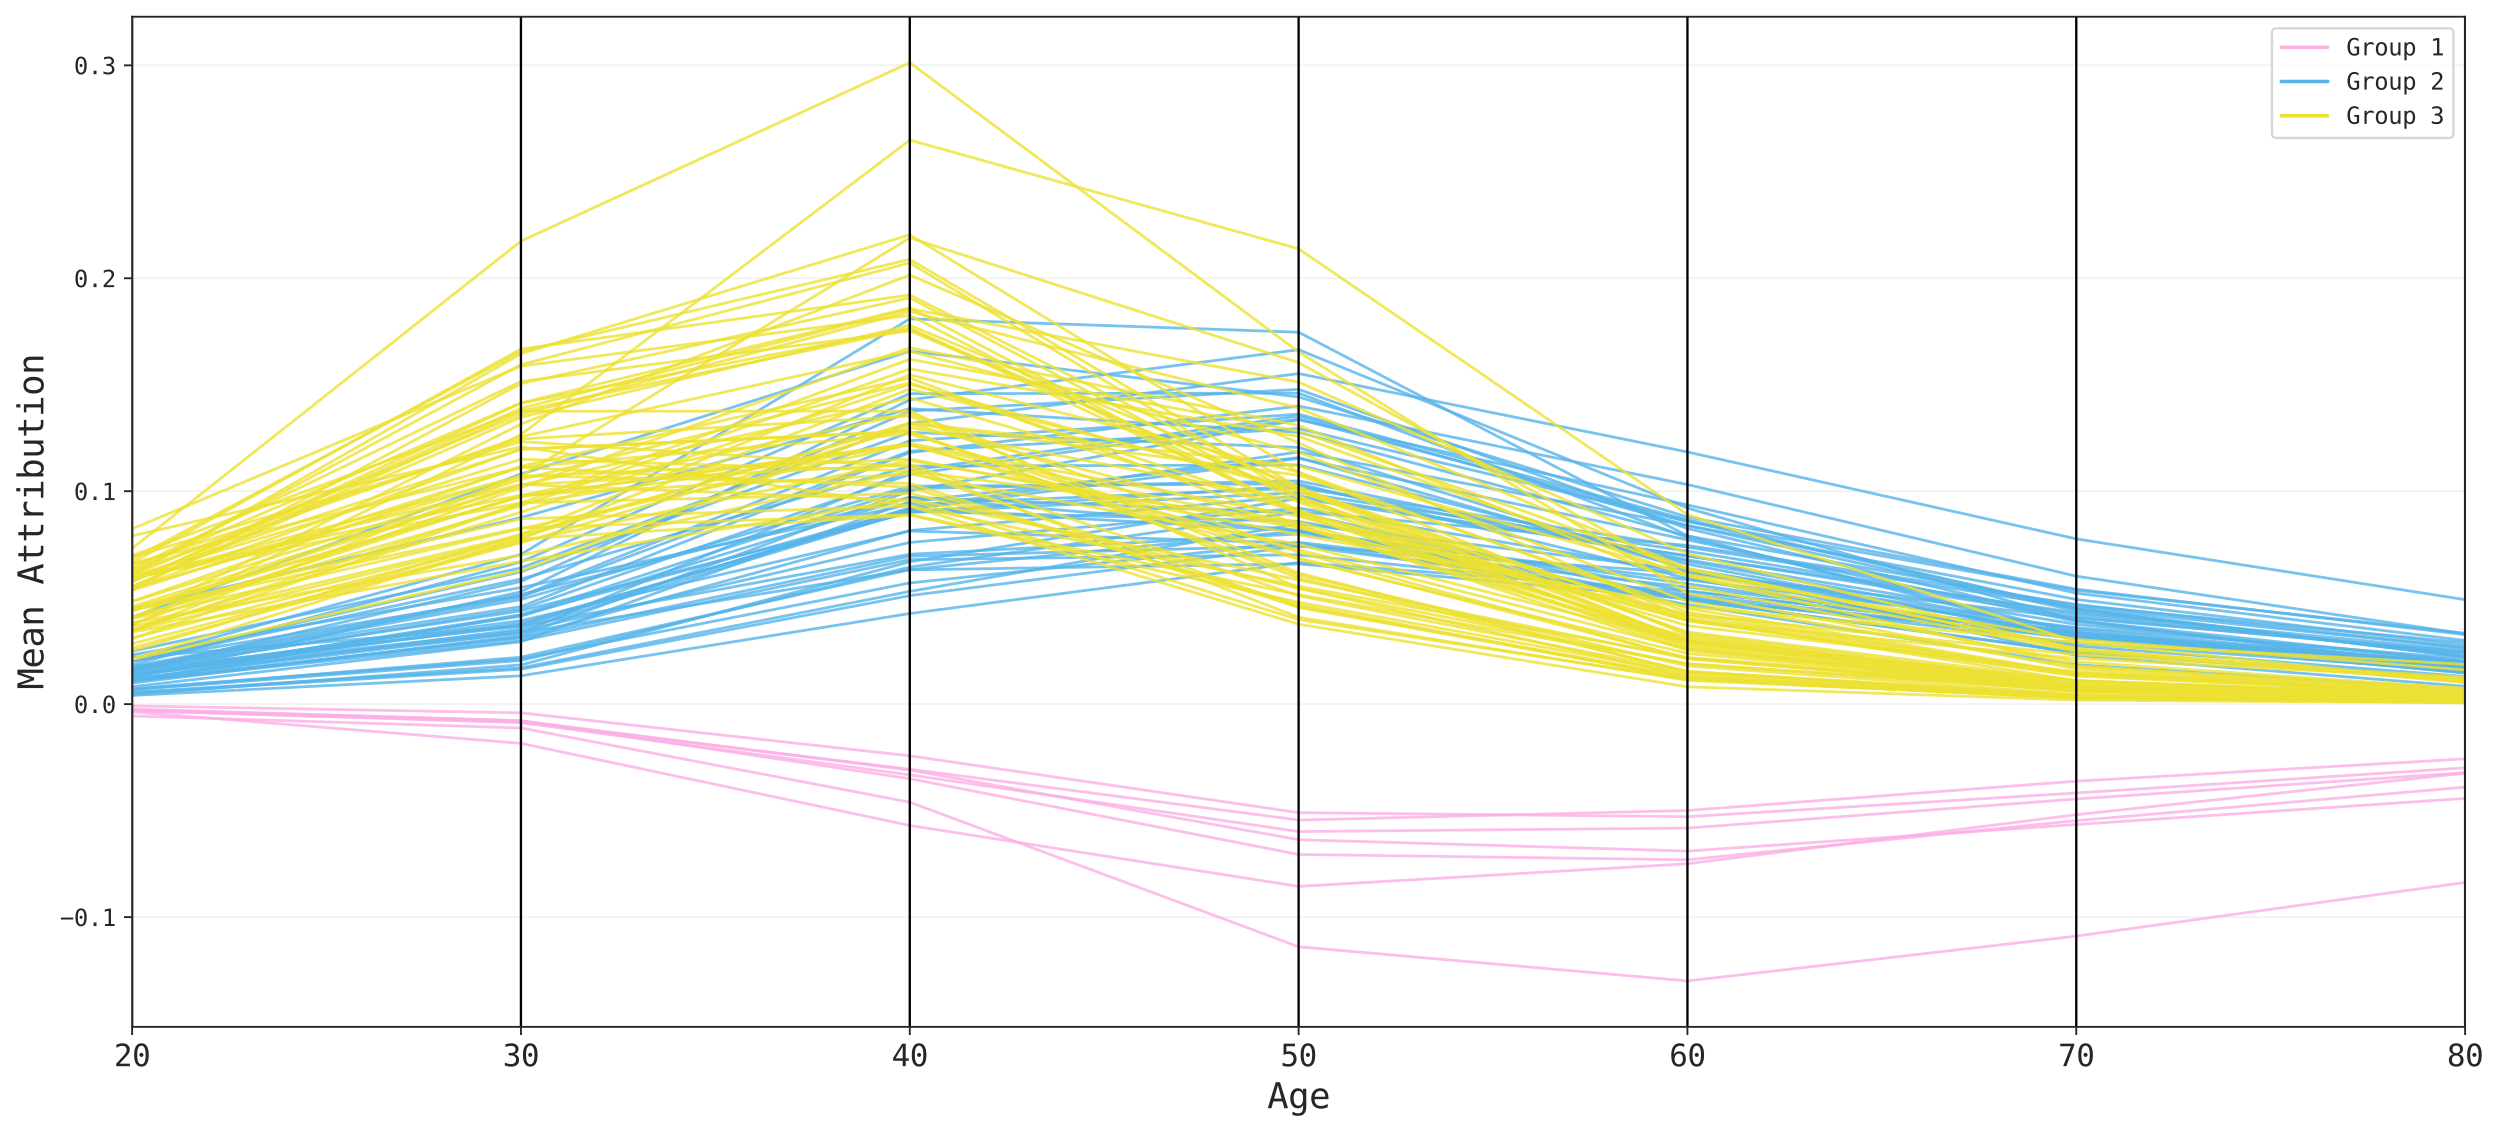 <?xml version="1.0" encoding="utf-8" standalone="no"?>
<!DOCTYPE svg PUBLIC "-//W3C//DTD SVG 1.1//EN"
  "http://www.w3.org/Graphics/SVG/1.1/DTD/svg11.dtd">
<svg height="487.527pt" version="1.1" viewBox="0 0 1076.305 487.527" width="1076.305pt" xmlns="http://www.w3.org/2000/svg" xmlns:xlink="http://www.w3.org/1999/xlink">
 <defs>
  <style type="text/css">*{stroke-linecap:butt;stroke-linejoin:round;}</style>
 </defs>
 <g id="figure_1">
  <g id="patch_1">
   <path d="M 0 487.527 
L 1076.305 487.527 
L 1076.305 0 
L 0 0 
z
" style="fill:#ffffff;"/>
  </g>
  <g id="axes_1">
   <g id="patch_2">
    <path d="M 56.878 442.08 
L 1061.278 442.08 
L 1061.278 7.2 
L 56.878 7.2 
z
" style="fill:#ffffff;"/>
   </g>
   <g id="matplotlib.axis_1">
    <g id="xtick_1">
     <g id="line2d_1">
      <path clip-path="url(#pda104ceea1)" d="M 56.878 442.08 
L 56.878 7.2 
" style="fill:none;stroke:#f2f2f2;stroke-linecap:round;stroke-width:0.8;"/>
     </g>
     <g id="line2d_2">
      <defs>
       <path d="M 0 0 
L 0 3.5 
" id="m7515915068" style="stroke:#262626;stroke-width:0.8;"/>
      </defs>
      <g>
       <use style="fill:#262626;stroke:#262626;stroke-width:0.8;" x="56.878" xlink:href="#m7515915068" y="442.08"/>
      </g>
     </g>
     <g id="text_1">
      <!-- 20 -->
      <g style="fill:#262626;" transform="translate(49.052 459.027)scale(0.13 -0.13)">
       <defs>
        <path d="M 1166 531 
L 3309 531 
L 3309 0 
L 475 0 
L 475 531 
Q 1059 1147 1496 1619 
Q 1934 2091 2100 2284 
Q 2413 2666 2522 2902 
Q 2631 3138 2631 3384 
Q 2631 3775 2401 3997 
Q 2172 4219 1772 4219 
Q 1488 4219 1175 4116 
Q 863 4013 513 3803 
L 513 4441 
Q 834 4594 1145 4672 
Q 1456 4750 1759 4750 
Q 2444 4750 2861 4386 
Q 3278 4022 3278 3431 
Q 3278 3131 3139 2831 
Q 3000 2531 2688 2169 
Q 2513 1966 2180 1606 
Q 1847 1247 1166 531 
z
" id="DejaVuSansMono-32" transform="scale(0.016)"/>
        <path d="M 1509 2344 
Q 1509 2516 1629 2641 
Q 1750 2766 1919 2766 
Q 2094 2766 2219 2641 
Q 2344 2516 2344 2344 
Q 2344 2169 2220 2047 
Q 2097 1925 1919 1925 
Q 1744 1925 1626 2044 
Q 1509 2163 1509 2344 
z
M 1925 4250 
Q 1484 4250 1267 3775 
Q 1050 3300 1050 2328 
Q 1050 1359 1267 884 
Q 1484 409 1925 409 
Q 2369 409 2586 884 
Q 2803 1359 2803 2328 
Q 2803 3300 2586 3775 
Q 2369 4250 1925 4250 
z
M 1925 4750 
Q 2672 4750 3055 4137 
Q 3438 3525 3438 2328 
Q 3438 1134 3055 521 
Q 2672 -91 1925 -91 
Q 1178 -91 797 521 
Q 416 1134 416 2328 
Q 416 3525 797 4137 
Q 1178 4750 1925 4750 
z
" id="DejaVuSansMono-30" transform="scale(0.016)"/>
       </defs>
       <use xlink:href="#DejaVuSansMono-32"/>
       <use x="60.205" xlink:href="#DejaVuSansMono-30"/>
      </g>
     </g>
    </g>
    <g id="xtick_2">
     <g id="line2d_3">
      <path clip-path="url(#pda104ceea1)" d="M 224.278 442.08 
L 224.278 7.2 
" style="fill:none;stroke:#f2f2f2;stroke-linecap:round;stroke-width:0.8;"/>
     </g>
     <g id="line2d_4">
      <g>
       <use style="fill:#262626;stroke:#262626;stroke-width:0.8;" x="224.278" xlink:href="#m7515915068" y="442.08"/>
      </g>
     </g>
     <g id="text_2">
      <!-- 30 -->
      <g style="fill:#262626;" transform="translate(216.452 459.027)scale(0.13 -0.13)">
       <defs>
        <path d="M 2425 2497 
Q 2884 2375 3128 2064 
Q 3372 1753 3372 1288 
Q 3372 644 2939 276 
Q 2506 -91 1741 -91 
Q 1419 -91 1084 -31 
Q 750 28 428 141 
L 428 769 
Q 747 603 1056 522 
Q 1366 441 1672 441 
Q 2191 441 2469 675 
Q 2747 909 2747 1350 
Q 2747 1756 2469 1995 
Q 2191 2234 1716 2234 
L 1234 2234 
L 1234 2753 
L 1716 2753 
Q 2150 2753 2394 2943 
Q 2638 3134 2638 3475 
Q 2638 3834 2411 4026 
Q 2184 4219 1766 4219 
Q 1488 4219 1191 4156 
Q 894 4094 569 3969 
L 569 4550 
Q 947 4650 1242 4700 
Q 1538 4750 1766 4750 
Q 2447 4750 2855 4408 
Q 3263 4066 3263 3500 
Q 3263 3116 3048 2859 
Q 2834 2603 2425 2497 
z
" id="DejaVuSansMono-33" transform="scale(0.016)"/>
       </defs>
       <use xlink:href="#DejaVuSansMono-33"/>
       <use x="60.205" xlink:href="#DejaVuSansMono-30"/>
      </g>
     </g>
    </g>
    <g id="xtick_3">
     <g id="line2d_5">
      <path clip-path="url(#pda104ceea1)" d="M 391.678 442.08 
L 391.678 7.2 
" style="fill:none;stroke:#f2f2f2;stroke-linecap:round;stroke-width:0.8;"/>
     </g>
     <g id="line2d_6">
      <g>
       <use style="fill:#262626;stroke:#262626;stroke-width:0.8;" x="391.678" xlink:href="#m7515915068" y="442.08"/>
      </g>
     </g>
     <g id="text_3">
      <!-- 40 -->
      <g style="fill:#262626;" transform="translate(383.852 459.027)scale(0.13 -0.13)">
       <defs>
        <path d="M 2297 4091 
L 825 1625 
L 2297 1625 
L 2297 4091 
z
M 2194 4666 
L 2925 4666 
L 2925 1625 
L 3547 1625 
L 3547 1113 
L 2925 1113 
L 2925 0 
L 2297 0 
L 2297 1113 
L 319 1113 
L 319 1709 
L 2194 4666 
z
" id="DejaVuSansMono-34" transform="scale(0.016)"/>
       </defs>
       <use xlink:href="#DejaVuSansMono-34"/>
       <use x="60.205" xlink:href="#DejaVuSansMono-30"/>
      </g>
     </g>
    </g>
    <g id="xtick_4">
     <g id="line2d_7">
      <path clip-path="url(#pda104ceea1)" d="M 559.078 442.08 
L 559.078 7.2 
" style="fill:none;stroke:#f2f2f2;stroke-linecap:round;stroke-width:0.8;"/>
     </g>
     <g id="line2d_8">
      <g>
       <use style="fill:#262626;stroke:#262626;stroke-width:0.8;" x="559.078" xlink:href="#m7515915068" y="442.08"/>
      </g>
     </g>
     <g id="text_4">
      <!-- 50 -->
      <g style="fill:#262626;" transform="translate(551.252 459.027)scale(0.13 -0.13)">
       <defs>
        <path d="M 647 4666 
L 3009 4666 
L 3009 4134 
L 1222 4134 
L 1222 2988 
Q 1356 3038 1492 3061 
Q 1628 3084 1766 3084 
Q 2491 3084 2916 2656 
Q 3341 2228 3341 1497 
Q 3341 759 2895 334 
Q 2450 -91 1678 -91 
Q 1306 -91 998 -41 
Q 691 9 447 109 
L 447 750 
Q 734 594 1025 517 
Q 1316 441 1619 441 
Q 2141 441 2423 716 
Q 2706 991 2706 1497 
Q 2706 1997 2414 2275 
Q 2122 2553 1600 2553 
Q 1347 2553 1106 2495 
Q 866 2438 647 2322 
L 647 4666 
z
" id="DejaVuSansMono-35" transform="scale(0.016)"/>
       </defs>
       <use xlink:href="#DejaVuSansMono-35"/>
       <use x="60.205" xlink:href="#DejaVuSansMono-30"/>
      </g>
     </g>
    </g>
    <g id="xtick_5">
     <g id="line2d_9">
      <path clip-path="url(#pda104ceea1)" d="M 726.478 442.08 
L 726.478 7.2 
" style="fill:none;stroke:#f2f2f2;stroke-linecap:round;stroke-width:0.8;"/>
     </g>
     <g id="line2d_10">
      <g>
       <use style="fill:#262626;stroke:#262626;stroke-width:0.8;" x="726.478" xlink:href="#m7515915068" y="442.08"/>
      </g>
     </g>
     <g id="text_5">
      <!-- 60 -->
      <g style="fill:#262626;" transform="translate(718.652 459.027)scale(0.13 -0.13)">
       <defs>
        <path d="M 3097 4563 
L 3097 3981 
Q 2900 4097 2678 4158 
Q 2456 4219 2216 4219 
Q 1616 4219 1306 3767 
Q 997 3316 997 2438 
Q 1147 2750 1412 2917 
Q 1678 3084 2022 3084 
Q 2697 3084 3067 2670 
Q 3438 2256 3438 1497 
Q 3438 741 3056 325 
Q 2675 -91 1984 -91 
Q 1172 -91 794 492 
Q 416 1075 416 2328 
Q 416 3509 870 4129 
Q 1325 4750 2188 4750 
Q 2419 4750 2650 4701 
Q 2881 4653 3097 4563 
z
M 1972 2591 
Q 1569 2591 1337 2300 
Q 1106 2009 1106 1497 
Q 1106 984 1337 693 
Q 1569 403 1972 403 
Q 2391 403 2603 679 
Q 2816 956 2816 1497 
Q 2816 2041 2603 2316 
Q 2391 2591 1972 2591 
z
" id="DejaVuSansMono-36" transform="scale(0.016)"/>
       </defs>
       <use xlink:href="#DejaVuSansMono-36"/>
       <use x="60.205" xlink:href="#DejaVuSansMono-30"/>
      </g>
     </g>
    </g>
    <g id="xtick_6">
     <g id="line2d_11">
      <path clip-path="url(#pda104ceea1)" d="M 893.878 442.08 
L 893.878 7.2 
" style="fill:none;stroke:#f2f2f2;stroke-linecap:round;stroke-width:0.8;"/>
     </g>
     <g id="line2d_12">
      <g>
       <use style="fill:#262626;stroke:#262626;stroke-width:0.8;" x="893.878" xlink:href="#m7515915068" y="442.08"/>
      </g>
     </g>
     <g id="text_6">
      <!-- 70 -->
      <g style="fill:#262626;" transform="translate(886.052 459.027)scale(0.13 -0.13)">
       <defs>
        <path d="M 434 4666 
L 3372 4666 
L 3372 4397 
L 1703 0 
L 1044 0 
L 2669 4134 
L 434 4134 
L 434 4666 
z
" id="DejaVuSansMono-37" transform="scale(0.016)"/>
       </defs>
       <use xlink:href="#DejaVuSansMono-37"/>
       <use x="60.205" xlink:href="#DejaVuSansMono-30"/>
      </g>
     </g>
    </g>
    <g id="xtick_7">
     <g id="line2d_13">
      <path clip-path="url(#pda104ceea1)" d="M 1061.278 442.08 
L 1061.278 7.2 
" style="fill:none;stroke:#f2f2f2;stroke-linecap:round;stroke-width:0.8;"/>
     </g>
     <g id="line2d_14">
      <g>
       <use style="fill:#262626;stroke:#262626;stroke-width:0.8;" x="1061.278" xlink:href="#m7515915068" y="442.08"/>
      </g>
     </g>
     <g id="text_7">
      <!-- 80 -->
      <g style="fill:#262626;" transform="translate(1053.452 459.027)scale(0.13 -0.13)">
       <defs>
        <path d="M 1925 2216 
Q 1503 2216 1273 1980 
Q 1044 1744 1044 1313 
Q 1044 881 1276 642 
Q 1509 403 1925 403 
Q 2350 403 2579 639 
Q 2809 875 2809 1313 
Q 2809 1741 2576 1978 
Q 2344 2216 1925 2216 
z
M 1375 2478 
Q 972 2581 745 2862 
Q 519 3144 519 3541 
Q 519 4097 897 4423 
Q 1275 4750 1925 4750 
Q 2578 4750 2956 4423 
Q 3334 4097 3334 3541 
Q 3334 3144 3107 2862 
Q 2881 2581 2478 2478 
Q 2947 2375 3195 2062 
Q 3444 1750 3444 1253 
Q 3444 622 3041 265 
Q 2638 -91 1925 -91 
Q 1213 -91 811 264 
Q 409 619 409 1247 
Q 409 1747 657 2061 
Q 906 2375 1375 2478 
z
M 1147 3481 
Q 1147 3106 1347 2909 
Q 1547 2713 1925 2713 
Q 2306 2713 2506 2909 
Q 2706 3106 2706 3481 
Q 2706 3863 2507 4063 
Q 2309 4263 1925 4263 
Q 1547 4263 1347 4061 
Q 1147 3859 1147 3481 
z
" id="DejaVuSansMono-38" transform="scale(0.016)"/>
       </defs>
       <use xlink:href="#DejaVuSansMono-38"/>
       <use x="60.205" xlink:href="#DejaVuSansMono-30"/>
      </g>
     </g>
    </g>
    <g id="text_8">
     <!-- Age -->
     <g style="fill:#262626;" transform="translate(545.532 477.105)scale(0.15 -0.15)">
      <defs>
       <path d="M 1925 4109 
L 1259 1722 
L 2591 1722 
L 1925 4109 
z
M 1544 4666 
L 2309 4666 
L 3738 0 
L 3084 0 
L 2741 1216 
L 1106 1216 
L 769 0 
L 116 0 
L 1544 4666 
z
" id="DejaVuSansMono-41" transform="scale(0.016)"/>
       <path d="M 2681 1778 
Q 2681 2425 2470 2761 
Q 2259 3097 1856 3097 
Q 1434 3097 1212 2761 
Q 991 2425 991 1778 
Q 991 1131 1214 792 
Q 1438 453 1863 453 
Q 2259 453 2470 793 
Q 2681 1134 2681 1778 
z
M 3256 225 
Q 3256 -563 2884 -969 
Q 2513 -1375 1791 -1375 
Q 1553 -1375 1293 -1331 
Q 1034 -1288 775 -1203 
L 775 -634 
Q 1081 -778 1331 -847 
Q 1581 -916 1791 -916 
Q 2256 -916 2468 -662 
Q 2681 -409 2681 141 
L 2681 166 
L 2681 556 
Q 2544 263 2306 119 
Q 2069 -25 1728 -25 
Q 1116 -25 750 465 
Q 384 956 384 1778 
Q 384 2603 750 3093 
Q 1116 3584 1728 3584 
Q 2066 3584 2300 3450 
Q 2534 3316 2681 3034 
L 2681 3488 
L 3256 3488 
L 3256 225 
z
" id="DejaVuSansMono-67" transform="scale(0.016)"/>
       <path d="M 3475 1894 
L 3475 1613 
L 984 1613 
L 984 1594 
Q 984 1022 1282 709 
Q 1581 397 2125 397 
Q 2400 397 2700 484 
Q 3000 572 3341 750 
L 3341 178 
Q 3013 44 2708 -23 
Q 2403 -91 2119 -91 
Q 1303 -91 843 398 
Q 384 888 384 1747 
Q 384 2584 834 3084 
Q 1284 3584 2034 3584 
Q 2703 3584 3089 3131 
Q 3475 2678 3475 1894 
z
M 2900 2063 
Q 2888 2569 2661 2833 
Q 2434 3097 2009 3097 
Q 1594 3097 1325 2822 
Q 1056 2547 1006 2059 
L 2900 2063 
z
" id="DejaVuSansMono-65" transform="scale(0.016)"/>
      </defs>
      <use xlink:href="#DejaVuSansMono-41"/>
      <use x="60.205" xlink:href="#DejaVuSansMono-67"/>
      <use x="120.41" xlink:href="#DejaVuSansMono-65"/>
     </g>
    </g>
   </g>
   <g id="matplotlib.axis_2">
    <g id="ytick_1">
     <g id="line2d_15">
      <path clip-path="url(#pda104ceea1)" d="M 56.878 394.836 
L 1061.278 394.836 
" style="fill:none;stroke:#f2f2f2;stroke-linecap:round;stroke-width:0.8;"/>
     </g>
     <g id="line2d_16">
      <defs>
       <path d="M 0 0 
L -3.5 0 
" id="m4faf8288ba" style="stroke:#262626;stroke-width:0.8;"/>
      </defs>
      <g>
       <use style="fill:#262626;stroke:#262626;stroke-width:0.8;" x="56.878" xlink:href="#m4faf8288ba" y="394.836"/>
      </g>
     </g>
     <g id="text_9">
      <!-- −0.1 -->
      <g style="fill:#262626;" transform="translate(25.797 398.662)scale(0.1 -0.1)">
       <defs>
        <path d="M 275 2272 
L 3578 2272 
L 3578 1741 
L 275 1741 
L 275 2272 
z
" id="DejaVuSansMono-2212" transform="scale(0.016)"/>
        <path d="M 1528 953 
L 2316 953 
L 2316 0 
L 1528 0 
L 1528 953 
z
" id="DejaVuSansMono-2e" transform="scale(0.016)"/>
        <path d="M 844 531 
L 1825 531 
L 1825 4097 
L 769 3859 
L 769 4434 
L 1819 4666 
L 2450 4666 
L 2450 531 
L 3419 531 
L 3419 0 
L 844 0 
L 844 531 
z
" id="DejaVuSansMono-31" transform="scale(0.016)"/>
       </defs>
       <use xlink:href="#DejaVuSansMono-2212"/>
       <use x="60.205" xlink:href="#DejaVuSansMono-30"/>
       <use x="120.41" xlink:href="#DejaVuSansMono-2e"/>
       <use x="180.615" xlink:href="#DejaVuSansMono-31"/>
      </g>
     </g>
    </g>
    <g id="ytick_2">
     <g id="line2d_17">
      <path clip-path="url(#pda104ceea1)" d="M 56.878 303.156 
L 1061.278 303.156 
" style="fill:none;stroke:#f2f2f2;stroke-linecap:round;stroke-width:0.8;"/>
     </g>
     <g id="line2d_18">
      <g>
       <use style="fill:#262626;stroke:#262626;stroke-width:0.8;" x="56.878" xlink:href="#m4faf8288ba" y="303.156"/>
      </g>
     </g>
     <g id="text_10">
      <!-- 0.0 -->
      <g style="fill:#262626;" transform="translate(31.817 306.982)scale(0.1 -0.1)">
       <use xlink:href="#DejaVuSansMono-30"/>
       <use x="60.205" xlink:href="#DejaVuSansMono-2e"/>
       <use x="120.41" xlink:href="#DejaVuSansMono-30"/>
      </g>
     </g>
    </g>
    <g id="ytick_3">
     <g id="line2d_19">
      <path clip-path="url(#pda104ceea1)" d="M 56.878 211.477 
L 1061.278 211.477 
" style="fill:none;stroke:#f2f2f2;stroke-linecap:round;stroke-width:0.8;"/>
     </g>
     <g id="line2d_20">
      <g>
       <use style="fill:#262626;stroke:#262626;stroke-width:0.8;" x="56.878" xlink:href="#m4faf8288ba" y="211.477"/>
      </g>
     </g>
     <g id="text_11">
      <!-- 0.1 -->
      <g style="fill:#262626;" transform="translate(31.817 215.302)scale(0.1 -0.1)">
       <use xlink:href="#DejaVuSansMono-30"/>
       <use x="60.205" xlink:href="#DejaVuSansMono-2e"/>
       <use x="120.41" xlink:href="#DejaVuSansMono-31"/>
      </g>
     </g>
    </g>
    <g id="ytick_4">
     <g id="line2d_21">
      <path clip-path="url(#pda104ceea1)" d="M 56.878 119.797 
L 1061.278 119.797 
" style="fill:none;stroke:#f2f2f2;stroke-linecap:round;stroke-width:0.8;"/>
     </g>
     <g id="line2d_22">
      <g>
       <use style="fill:#262626;stroke:#262626;stroke-width:0.8;" x="56.878" xlink:href="#m4faf8288ba" y="119.797"/>
      </g>
     </g>
     <g id="text_12">
      <!-- 0.2 -->
      <g style="fill:#262626;" transform="translate(31.817 123.623)scale(0.1 -0.1)">
       <use xlink:href="#DejaVuSansMono-30"/>
       <use x="60.205" xlink:href="#DejaVuSansMono-2e"/>
       <use x="120.41" xlink:href="#DejaVuSansMono-32"/>
      </g>
     </g>
    </g>
    <g id="ytick_5">
     <g id="line2d_23">
      <path clip-path="url(#pda104ceea1)" d="M 56.878 28.117 
L 1061.278 28.117 
" style="fill:none;stroke:#f2f2f2;stroke-linecap:round;stroke-width:0.8;"/>
     </g>
     <g id="line2d_24">
      <g>
       <use style="fill:#262626;stroke:#262626;stroke-width:0.8;" x="56.878" xlink:href="#m4faf8288ba" y="28.117"/>
      </g>
     </g>
     <g id="text_13">
      <!-- 0.3 -->
      <g style="fill:#262626;" transform="translate(31.817 31.943)scale(0.1 -0.1)">
       <use xlink:href="#DejaVuSansMono-30"/>
       <use x="60.205" xlink:href="#DejaVuSansMono-2e"/>
       <use x="120.41" xlink:href="#DejaVuSansMono-33"/>
      </g>
     </g>
    </g>
    <g id="text_14">
     <!-- Mean Attribution -->
     <g style="fill:#262626;" transform="translate(18.677 296.884)rotate(-90)scale(0.15 -0.15)">
      <defs>
       <path d="M 269 4666 
L 1113 4666 
L 1919 2291 
L 2731 4666 
L 3578 4666 
L 3578 0 
L 2994 0 
L 2994 4122 
L 2163 1663 
L 1684 1663 
L 850 4122 
L 850 0 
L 269 0 
L 269 4666 
z
" id="DejaVuSansMono-4d" transform="scale(0.016)"/>
       <path d="M 2194 1759 
L 2003 1759 
Q 1500 1759 1245 1582 
Q 991 1406 991 1056 
Q 991 741 1181 566 
Q 1372 391 1709 391 
Q 2184 391 2456 720 
Q 2728 1050 2731 1631 
L 2731 1759 
L 2194 1759 
z
M 3309 1997 
L 3309 0 
L 2731 0 
L 2731 519 
Q 2547 206 2267 57 
Q 1988 -91 1588 -91 
Q 1053 -91 734 211 
Q 416 513 416 1019 
Q 416 1603 808 1906 
Q 1200 2209 1959 2209 
L 2731 2209 
L 2731 2300 
Q 2728 2719 2518 2908 
Q 2309 3097 1850 3097 
Q 1556 3097 1256 3012 
Q 956 2928 672 2766 
L 672 3341 
Q 991 3463 1283 3523 
Q 1575 3584 1850 3584 
Q 2284 3584 2592 3456 
Q 2900 3328 3091 3072 
Q 3209 2916 3259 2686 
Q 3309 2456 3309 1997 
z
" id="DejaVuSansMono-61" transform="scale(0.016)"/>
       <path d="M 3284 2169 
L 3284 0 
L 2706 0 
L 2706 2169 
Q 2706 2641 2540 2862 
Q 2375 3084 2022 3084 
Q 1619 3084 1401 2798 
Q 1184 2513 1184 1978 
L 1184 0 
L 609 0 
L 609 3500 
L 1184 3500 
L 1184 2975 
Q 1338 3275 1600 3429 
Q 1863 3584 2222 3584 
Q 2756 3584 3020 3232 
Q 3284 2881 3284 2169 
z
" id="DejaVuSansMono-6e" transform="scale(0.016)"/>
       <path id="DejaVuSansMono-20" transform="scale(0.016)"/>
       <path d="M 1919 4494 
L 1919 3500 
L 3225 3500 
L 3225 3053 
L 1919 3053 
L 1919 1153 
Q 1919 766 2066 612 
Q 2213 459 2578 459 
L 3225 459 
L 3225 0 
L 2522 0 
Q 1875 0 1609 259 
Q 1344 519 1344 1153 
L 1344 3053 
L 409 3053 
L 409 3500 
L 1344 3500 
L 1344 4494 
L 1919 4494 
z
" id="DejaVuSansMono-74" transform="scale(0.016)"/>
       <path d="M 3609 2778 
Q 3425 2922 3234 2987 
Q 3044 3053 2816 3053 
Q 2278 3053 1993 2715 
Q 1709 2378 1709 1741 
L 1709 0 
L 1131 0 
L 1131 3500 
L 1709 3500 
L 1709 2816 
Q 1853 3188 2151 3386 
Q 2450 3584 2859 3584 
Q 3072 3584 3256 3531 
Q 3441 3478 3609 3366 
L 3609 2778 
z
" id="DejaVuSansMono-72" transform="scale(0.016)"/>
       <path d="M 800 3500 
L 2272 3500 
L 2272 447 
L 3413 447 
L 3413 0 
L 556 0 
L 556 447 
L 1697 447 
L 1697 3053 
L 800 3053 
L 800 3500 
z
M 1697 4863 
L 2272 4863 
L 2272 4134 
L 1697 4134 
L 1697 4863 
z
" id="DejaVuSansMono-69" transform="scale(0.016)"/>
       <path d="M 2869 1747 
Q 2869 2416 2656 2756 
Q 2444 3097 2028 3097 
Q 1609 3097 1393 2755 
Q 1178 2413 1178 1747 
Q 1178 1084 1393 740 
Q 1609 397 2028 397 
Q 2444 397 2656 737 
Q 2869 1078 2869 1747 
z
M 1178 3053 
Q 1316 3309 1558 3446 
Q 1800 3584 2119 3584 
Q 2750 3584 3112 3098 
Q 3475 2613 3475 1759 
Q 3475 894 3111 401 
Q 2747 -91 2113 -91 
Q 1800 -91 1561 45 
Q 1322 181 1178 441 
L 1178 0 
L 603 0 
L 603 4863 
L 1178 4863 
L 1178 3053 
z
" id="DejaVuSansMono-62" transform="scale(0.016)"/>
       <path d="M 609 1325 
L 609 3494 
L 1184 3494 
L 1184 1325 
Q 1184 853 1351 631 
Q 1519 409 1869 409 
Q 2275 409 2490 695 
Q 2706 981 2706 1516 
L 2706 3494 
L 3284 3494 
L 3284 0 
L 2706 0 
L 2706 525 
Q 2553 222 2289 65 
Q 2025 -91 1672 -91 
Q 1134 -91 871 261 
Q 609 613 609 1325 
z
" id="DejaVuSansMono-75" transform="scale(0.016)"/>
       <path d="M 1925 3097 
Q 1488 3097 1263 2756 
Q 1038 2416 1038 1747 
Q 1038 1081 1263 739 
Q 1488 397 1925 397 
Q 2366 397 2591 739 
Q 2816 1081 2816 1747 
Q 2816 2416 2591 2756 
Q 2366 3097 1925 3097 
z
M 1925 3584 
Q 2653 3584 3039 3112 
Q 3425 2641 3425 1747 
Q 3425 850 3040 379 
Q 2656 -91 1925 -91 
Q 1197 -91 812 379 
Q 428 850 428 1747 
Q 428 2641 812 3112 
Q 1197 3584 1925 3584 
z
" id="DejaVuSansMono-6f" transform="scale(0.016)"/>
      </defs>
      <use xlink:href="#DejaVuSansMono-4d"/>
      <use x="60.205" xlink:href="#DejaVuSansMono-65"/>
      <use x="120.41" xlink:href="#DejaVuSansMono-61"/>
      <use x="180.615" xlink:href="#DejaVuSansMono-6e"/>
      <use x="240.82" xlink:href="#DejaVuSansMono-20"/>
      <use x="301.025" xlink:href="#DejaVuSansMono-41"/>
      <use x="361.23" xlink:href="#DejaVuSansMono-74"/>
      <use x="421.436" xlink:href="#DejaVuSansMono-74"/>
      <use x="481.641" xlink:href="#DejaVuSansMono-72"/>
      <use x="541.846" xlink:href="#DejaVuSansMono-69"/>
      <use x="602.051" xlink:href="#DejaVuSansMono-62"/>
      <use x="662.256" xlink:href="#DejaVuSansMono-75"/>
      <use x="722.461" xlink:href="#DejaVuSansMono-74"/>
      <use x="782.666" xlink:href="#DejaVuSansMono-69"/>
      <use x="842.871" xlink:href="#DejaVuSansMono-6f"/>
      <use x="903.076" xlink:href="#DejaVuSansMono-6e"/>
     </g>
    </g>
   </g>
   <g id="line2d_25">
    <path clip-path="url(#pda104ceea1)" d="M 56.878 308.252 
L 224.278 313.419 
L 391.678 345.373 
L 559.078 407.621 
L 726.478 422.313 
L 893.878 403.004 
L 1061.278 379.902 
" style="fill:none;stroke:#fbafe4;stroke-linecap:round;stroke-opacity:0.8;stroke-width:1.2;"/>
   </g>
   <g id="line2d_26">
    <path clip-path="url(#pda104ceea1)" d="M 56.878 303.901 
L 224.278 306.899 
L 391.678 325.401 
L 559.078 349.866 
L 726.478 351.614 
L 893.878 341.39 
L 1061.278 330.58 
" style="fill:none;stroke:#fbafe4;stroke-linecap:round;stroke-opacity:0.8;stroke-width:1.2;"/>
   </g>
   <g id="line2d_27">
    <path clip-path="url(#pda104ceea1)" d="M 56.878 305.542 
L 224.278 310.33 
L 391.678 331.533 
L 559.078 361.52 
L 726.478 366.409 
L 893.878 354.956 
L 1061.278 343.709 
" style="fill:none;stroke:#fbafe4;stroke-linecap:round;stroke-opacity:0.8;stroke-width:1.2;"/>
   </g>
   <g id="line2d_28">
    <path clip-path="url(#pda104ceea1)" d="M 56.878 305.269 
L 224.278 310.263 
L 391.678 335.242 
L 559.078 367.867 
L 726.478 370.16 
L 893.878 353.3 
L 1061.278 338.874 
" style="fill:none;stroke:#fbafe4;stroke-linecap:round;stroke-opacity:0.8;stroke-width:1.2;"/>
   </g>
   <g id="line2d_29">
    <path clip-path="url(#pda104ceea1)" d="M 56.878 305.944 
L 224.278 311.13 
L 391.678 333.605 
L 559.078 358.01 
L 726.478 356.509 
L 893.878 343.982 
L 1061.278 332.641 
" style="fill:none;stroke:#fbafe4;stroke-linecap:round;stroke-opacity:0.8;stroke-width:1.2;"/>
   </g>
   <g id="line2d_30">
    <path clip-path="url(#pda104ceea1)" d="M 56.878 305.919 
L 224.278 310.857 
L 391.678 331.176 
L 559.078 353.039 
L 726.478 348.918 
L 893.878 336.322 
L 1061.278 326.708 
" style="fill:none;stroke:#fbafe4;stroke-linecap:round;stroke-opacity:0.8;stroke-width:1.2;"/>
   </g>
   <g id="line2d_31">
    <path clip-path="url(#pda104ceea1)" d="M 56.878 298.004 
L 224.278 287.505 
L 391.678 254.614 
L 559.078 225.49 
L 726.478 245.511 
L 893.878 270.733 
L 1061.278 286.042 
" style="fill:none;stroke:#56b4e9;stroke-linecap:round;stroke-opacity:0.8;stroke-width:1.2;"/>
   </g>
   <g id="line2d_32">
    <path clip-path="url(#pda104ceea1)" d="M 56.878 299.394 
L 224.278 290.946 
L 391.678 264.126 
L 559.078 242.171 
L 726.478 254.58 
L 893.878 272.983 
L 1061.278 285.327 
" style="fill:none;stroke:#56b4e9;stroke-linecap:round;stroke-opacity:0.8;stroke-width:1.2;"/>
   </g>
   <g id="line2d_33">
    <path clip-path="url(#pda104ceea1)" d="M 56.878 306.482 
L 224.278 320.033 
L 391.678 355.386 
L 559.078 381.616 
L 726.478 371.848 
L 893.878 350.731 
L 1061.278 332.871 
" style="fill:none;stroke:#fbafe4;stroke-linecap:round;stroke-opacity:0.8;stroke-width:1.2;"/>
   </g>
   <g id="line2d_34">
    <path clip-path="url(#pda104ceea1)" d="M 56.878 298.323 
L 224.278 288.108 
L 391.678 256.419 
L 559.078 235.089 
L 726.478 246.708 
L 893.878 266.112 
L 1061.278 280.569 
" style="fill:none;stroke:#56b4e9;stroke-linecap:round;stroke-opacity:0.8;stroke-width:1.2;"/>
   </g>
   <g id="line2d_35">
    <path clip-path="url(#pda104ceea1)" d="M 56.878 298.993 
L 224.278 286.248 
L 391.678 241.879 
L 559.078 214.56 
L 726.478 239.247 
L 893.878 265.64 
L 1061.278 281.217 
" style="fill:none;stroke:#56b4e9;stroke-linecap:round;stroke-opacity:0.8;stroke-width:1.2;"/>
   </g>
   <g id="line2d_36">
    <path clip-path="url(#pda104ceea1)" d="M 56.878 296.919 
L 224.278 284.327 
L 391.678 244.142 
L 559.078 220.38 
L 726.478 234.829 
L 893.878 260.223 
L 1061.278 278.825 
" style="fill:none;stroke:#56b4e9;stroke-linecap:round;stroke-opacity:0.8;stroke-width:1.2;"/>
   </g>
   <g id="line2d_37">
    <path clip-path="url(#pda104ceea1)" d="M 56.878 296.431 
L 224.278 283.678 
L 391.678 250.961 
L 559.078 233.505 
L 726.478 252.804 
L 893.878 272.322 
L 1061.278 284.96 
" style="fill:none;stroke:#56b4e9;stroke-linecap:round;stroke-opacity:0.8;stroke-width:1.2;"/>
   </g>
   <g id="line2d_38">
    <path clip-path="url(#pda104ceea1)" d="M 56.878 294.09 
L 224.278 273.612 
L 391.678 211.309 
L 559.078 180.721 
L 726.478 217.393 
L 893.878 255.397 
L 1061.278 275.737 
" style="fill:none;stroke:#56b4e9;stroke-linecap:round;stroke-opacity:0.8;stroke-width:1.2;"/>
   </g>
   <g id="line2d_39">
    <path clip-path="url(#pda104ceea1)" d="M 56.878 296.854 
L 224.278 282.927 
L 391.678 245.194 
L 559.078 228.537 
L 726.478 251.334 
L 893.878 274.43 
L 1061.278 287.548 
" style="fill:none;stroke:#56b4e9;stroke-linecap:round;stroke-opacity:0.8;stroke-width:1.2;"/>
   </g>
   <g id="line2d_40">
    <path clip-path="url(#pda104ceea1)" d="M 56.878 282.998 
L 224.278 269.561 
L 391.678 218.613 
L 559.078 194.566 
L 726.478 226.251 
L 893.878 258.09 
L 1061.278 277.817 
" style="fill:none;stroke:#56b4e9;stroke-linecap:round;stroke-opacity:0.8;stroke-width:1.2;"/>
   </g>
   <g id="line2d_41">
    <path clip-path="url(#pda104ceea1)" d="M 56.878 290.33 
L 224.278 268.934 
L 391.678 219.291 
L 559.078 197.32 
L 726.478 232.44 
L 893.878 267.549 
L 1061.278 287.142 
" style="fill:none;stroke:#56b4e9;stroke-linecap:round;stroke-opacity:0.8;stroke-width:1.2;"/>
   </g>
   <g id="line2d_42">
    <path clip-path="url(#pda104ceea1)" d="M 56.878 288.724 
L 224.278 262.256 
L 391.678 204.213 
L 559.078 180.402 
L 726.478 224.347 
L 893.878 262.274 
L 1061.278 282.924 
" style="fill:none;stroke:#56b4e9;stroke-linecap:round;stroke-opacity:0.8;stroke-width:1.2;"/>
   </g>
   <g id="line2d_43">
    <path clip-path="url(#pda104ceea1)" d="M 56.878 290.595 
L 224.278 272.431 
L 391.678 202.545 
L 559.078 179.092 
L 726.478 226.26 
L 893.878 262.997 
L 1061.278 282.541 
" style="fill:none;stroke:#56b4e9;stroke-linecap:round;stroke-opacity:0.8;stroke-width:1.2;"/>
   </g>
   <g id="line2d_44">
    <path clip-path="url(#pda104ceea1)" d="M 56.878 295.629 
L 224.278 276.256 
L 391.678 215.937 
L 559.078 197.02 
L 726.478 244.959 
L 893.878 282.187 
L 1061.278 295.471 
" style="fill:none;stroke:#56b4e9;stroke-linecap:round;stroke-opacity:0.8;stroke-width:1.2;"/>
   </g>
   <g id="line2d_45">
    <path clip-path="url(#pda104ceea1)" d="M 56.878 289.598 
L 224.278 271.658 
L 391.678 233.534 
L 559.078 218.764 
L 726.478 246.611 
L 893.878 272.478 
L 1061.278 287.184 
" style="fill:none;stroke:#56b4e9;stroke-linecap:round;stroke-opacity:0.8;stroke-width:1.2;"/>
   </g>
   <g id="line2d_46">
    <path clip-path="url(#pda104ceea1)" d="M 56.878 293.153 
L 224.278 274.255 
L 391.678 228.399 
L 559.078 213.578 
L 726.478 239.417 
L 893.878 263.77 
L 1061.278 280.064 
" style="fill:none;stroke:#56b4e9;stroke-linecap:round;stroke-opacity:0.8;stroke-width:1.2;"/>
   </g>
   <g id="line2d_47">
    <path clip-path="url(#pda104ceea1)" d="M 56.878 287.309 
L 224.278 261.168 
L 391.678 194.85 
L 559.078 174.803 
L 726.478 208.611 
L 893.878 248.061 
L 1061.278 272.885 
" style="fill:none;stroke:#56b4e9;stroke-linecap:round;stroke-opacity:0.8;stroke-width:1.2;"/>
   </g>
   <g id="line2d_48">
    <path clip-path="url(#pda104ceea1)" d="M 56.878 280.356 
L 224.278 244.497 
L 391.678 182.299 
L 559.078 160.84 
L 726.478 194.592 
L 893.878 232.011 
L 1061.278 258.178 
" style="fill:none;stroke:#56b4e9;stroke-linecap:round;stroke-opacity:0.8;stroke-width:1.2;"/>
   </g>
   <g id="line2d_49">
    <path clip-path="url(#pda104ceea1)" d="M 56.878 291.737 
L 224.278 254.775 
L 391.678 172.101 
L 559.078 150.549 
L 726.478 218.729 
L 893.878 267.088 
L 1061.278 287.744 
" style="fill:none;stroke:#56b4e9;stroke-linecap:round;stroke-opacity:0.8;stroke-width:1.2;"/>
   </g>
   <g id="line2d_50">
    <path clip-path="url(#pda104ceea1)" d="M 56.878 288.389 
L 224.278 269.571 
L 391.678 238.614 
L 559.078 229.87 
L 726.478 249.59 
L 893.878 270.204 
L 1061.278 283.486 
" style="fill:none;stroke:#56b4e9;stroke-linecap:round;stroke-opacity:0.8;stroke-width:1.2;"/>
   </g>
   <g id="line2d_51">
    <path clip-path="url(#pda104ceea1)" d="M 56.878 290.694 
L 224.278 268.243 
L 391.678 220.263 
L 559.078 209.142 
L 726.478 241.608 
L 893.878 271.558 
L 1061.278 288.066 
" style="fill:none;stroke:#56b4e9;stroke-linecap:round;stroke-opacity:0.8;stroke-width:1.2;"/>
   </g>
   <g id="line2d_52">
    <path clip-path="url(#pda104ceea1)" d="M 56.878 288.129 
L 224.278 263.019 
L 391.678 220.65 
L 559.078 212.078 
L 726.478 237.288 
L 893.878 264.561 
L 1061.278 281.445 
" style="fill:none;stroke:#56b4e9;stroke-linecap:round;stroke-opacity:0.8;stroke-width:1.2;"/>
   </g>
   <g id="line2d_53">
    <path clip-path="url(#pda104ceea1)" d="M 56.878 284.577 
L 224.278 256.529 
L 391.678 189.737 
L 559.078 178.297 
L 726.478 223.799 
L 893.878 262.063 
L 1061.278 282.761 
" style="fill:none;stroke:#56b4e9;stroke-linecap:round;stroke-opacity:0.8;stroke-width:1.2;"/>
   </g>
   <g id="line2d_54">
    <path clip-path="url(#pda104ceea1)" d="M 56.878 287.44 
L 224.278 257.003 
L 391.678 194.237 
L 559.078 184.519 
L 726.478 224.545 
L 893.878 254.14 
L 1061.278 272.653 
" style="fill:none;stroke:#56b4e9;stroke-linecap:round;stroke-opacity:0.8;stroke-width:1.2;"/>
   </g>
   <g id="line2d_55">
    <path clip-path="url(#pda104ceea1)" d="M 56.878 281.936 
L 224.278 252.961 
L 391.678 217.146 
L 559.078 210.059 
L 726.478 235.575 
L 893.878 261.533 
L 1061.278 279.018 
" style="fill:none;stroke:#56b4e9;stroke-linecap:round;stroke-opacity:0.8;stroke-width:1.2;"/>
   </g>
   <g id="line2d_56">
    <path clip-path="url(#pda104ceea1)" d="M 56.878 288.582 
L 224.278 250.322 
L 391.678 176.98 
L 559.078 167.611 
L 726.478 227.533 
L 893.878 267.157 
L 1061.278 284.771 
" style="fill:none;stroke:#56b4e9;stroke-linecap:round;stroke-opacity:0.8;stroke-width:1.2;"/>
   </g>
   <g id="line2d_57">
    <path clip-path="url(#pda104ceea1)" d="M 56.878 292.872 
L 224.278 274.642 
L 391.678 239.47 
L 559.078 234.966 
L 726.478 256.954 
L 893.878 276.907 
L 1061.278 288.775 
" style="fill:none;stroke:#56b4e9;stroke-linecap:round;stroke-opacity:0.8;stroke-width:1.2;"/>
   </g>
   <g id="line2d_58">
    <path clip-path="url(#pda104ceea1)" d="M 56.878 292.132 
L 224.278 272.398 
L 391.678 245.322 
L 559.078 242.761 
L 726.478 257.714 
L 893.878 274.032 
L 1061.278 285.903 
" style="fill:none;stroke:#56b4e9;stroke-linecap:round;stroke-opacity:0.8;stroke-width:1.2;"/>
   </g>
   <g id="line2d_59">
    <path clip-path="url(#pda104ceea1)" d="M 56.878 291.233 
L 224.278 264.659 
L 391.678 210.344 
L 559.078 207.058 
L 726.478 241.009 
L 893.878 268.802 
L 1061.278 284.619 
" style="fill:none;stroke:#56b4e9;stroke-linecap:round;stroke-opacity:0.8;stroke-width:1.2;"/>
   </g>
   <g id="line2d_60">
    <path clip-path="url(#pda104ceea1)" d="M 56.878 293.324 
L 224.278 275.85 
L 391.678 240.929 
L 559.078 238.858 
L 726.478 255.912 
L 893.878 274.917 
L 1061.278 285.366 
" style="fill:none;stroke:#56b4e9;stroke-linecap:round;stroke-opacity:0.8;stroke-width:1.2;"/>
   </g>
   <g id="line2d_61">
    <path clip-path="url(#pda104ceea1)" d="M 56.878 288.208 
L 224.278 258.085 
L 391.678 209.312 
L 559.078 208.293 
L 726.478 249.005 
L 893.878 278.105 
L 1061.278 291.249 
" style="fill:none;stroke:#56b4e9;stroke-linecap:round;stroke-opacity:0.8;stroke-width:1.2;"/>
   </g>
   <g id="line2d_62">
    <path clip-path="url(#pda104ceea1)" d="M 56.878 284.855 
L 224.278 249.271 
L 391.678 200.66 
L 559.078 200.177 
L 726.478 242.888 
L 893.878 274.345 
L 1061.278 289.671 
" style="fill:none;stroke:#56b4e9;stroke-linecap:round;stroke-opacity:0.8;stroke-width:1.2;"/>
   </g>
   <g id="line2d_63">
    <path clip-path="url(#pda104ceea1)" d="M 56.878 286.274 
L 224.278 241.896 
L 391.678 169.473 
L 559.078 169.252 
L 726.478 231.526 
L 893.878 272.49 
L 1061.278 289.539 
" style="fill:none;stroke:#56b4e9;stroke-linecap:round;stroke-opacity:0.8;stroke-width:1.2;"/>
   </g>
   <g id="line2d_64">
    <path clip-path="url(#pda104ceea1)" d="M 56.878 283.971 
L 224.278 238.691 
L 391.678 137.264 
L 559.078 143.022 
L 726.478 230.701 
L 893.878 274.436 
L 1061.278 289.713 
" style="fill:none;stroke:#56b4e9;stroke-linecap:round;stroke-opacity:0.8;stroke-width:1.2;"/>
   </g>
   <g id="line2d_65">
    <path clip-path="url(#pda104ceea1)" d="M 56.878 292.272 
L 224.278 270.81 
L 391.678 220.095 
L 559.078 224.501 
L 726.478 254.46 
L 893.878 273.315 
L 1061.278 285.909 
" style="fill:none;stroke:#56b4e9;stroke-linecap:round;stroke-opacity:0.8;stroke-width:1.2;"/>
   </g>
   <g id="line2d_66">
    <path clip-path="url(#pda104ceea1)" d="M 56.878 284.539 
L 224.278 246.154 
L 391.678 186.15 
L 559.078 192.648 
L 726.478 244.898 
L 893.878 273.559 
L 1061.278 286.311 
" style="fill:none;stroke:#56b4e9;stroke-linecap:round;stroke-opacity:0.8;stroke-width:1.2;"/>
   </g>
   <g id="line2d_67">
    <path clip-path="url(#pda104ceea1)" d="M 56.878 289.312 
L 224.278 267.181 
L 391.678 228.606 
L 559.078 233.87 
L 726.478 258.04 
L 893.878 273.996 
L 1061.278 285.354 
" style="fill:none;stroke:#56b4e9;stroke-linecap:round;stroke-opacity:0.8;stroke-width:1.2;"/>
   </g>
   <g id="line2d_68">
    <path clip-path="url(#pda104ceea1)" d="M 56.878 290.906 
L 224.278 265.29 
L 391.678 214.113 
L 559.078 220.882 
L 726.478 258.14 
L 893.878 280.701 
L 1061.278 291.608 
" style="fill:none;stroke:#56b4e9;stroke-linecap:round;stroke-opacity:0.8;stroke-width:1.2;"/>
   </g>
   <g id="line2d_69">
    <path clip-path="url(#pda104ceea1)" d="M 56.878 262.251 
L 224.278 222.834 
L 391.678 175.936 
L 559.078 186.133 
L 726.478 230.747 
L 893.878 260.707 
L 1061.278 276.671 
" style="fill:none;stroke:#56b4e9;stroke-linecap:round;stroke-opacity:0.8;stroke-width:1.2;"/>
   </g>
   <g id="line2d_70">
    <path clip-path="url(#pda104ceea1)" d="M 56.878 293.129 
L 224.278 264.854 
L 391.678 219.16 
L 559.078 228.584 
L 726.478 260.341 
L 893.878 286.156 
L 1061.278 296.893 
" style="fill:none;stroke:#56b4e9;stroke-linecap:round;stroke-opacity:0.8;stroke-width:1.2;"/>
   </g>
   <g id="line2d_71">
    <path clip-path="url(#pda104ceea1)" d="M 56.878 265.746 
L 224.278 204.106 
L 391.678 151.227 
L 559.078 170.887 
L 726.478 222.626 
L 893.878 253.672 
L 1061.278 273.199 
" style="fill:none;stroke:#56b4e9;stroke-linecap:round;stroke-opacity:0.8;stroke-width:1.2;"/>
   </g>
   <g id="line2d_72">
    <path clip-path="url(#pda104ceea1)" d="M 56.878 271.463 
L 224.278 231.184 
L 391.678 182.037 
L 559.078 200.619 
L 726.478 247.163 
L 893.878 275.272 
L 1061.278 288.398 
" style="fill:none;stroke:#ece133;stroke-linecap:round;stroke-opacity:0.8;stroke-width:1.2;"/>
   </g>
   <g id="line2d_73">
    <path clip-path="url(#pda104ceea1)" d="M 56.878 286.947 
L 224.278 255.928 
L 391.678 214.155 
L 559.078 228.275 
L 726.478 258.354 
L 893.878 280.858 
L 1061.278 293.031 
" style="fill:none;stroke:#56b4e9;stroke-linecap:round;stroke-opacity:0.8;stroke-width:1.2;"/>
   </g>
   <g id="line2d_74">
    <path clip-path="url(#pda104ceea1)" d="M 56.878 283.904 
L 224.278 245.664 
L 391.678 182.242 
L 559.078 204.602 
L 726.478 261.918 
L 893.878 289.945 
L 1061.278 298.952 
" style="fill:none;stroke:#ece133;stroke-linecap:round;stroke-opacity:0.8;stroke-width:1.2;"/>
   </g>
   <g id="line2d_75">
    <path clip-path="url(#pda104ceea1)" d="M 56.878 250.268 
L 224.278 175.78 
L 391.678 132.925 
L 559.078 164.51 
L 726.478 238.408 
L 893.878 279.501 
L 1061.278 293.873 
" style="fill:none;stroke:#ece133;stroke-linecap:round;stroke-opacity:0.8;stroke-width:1.2;"/>
   </g>
   <g id="line2d_76">
    <path clip-path="url(#pda104ceea1)" d="M 56.878 269.36 
L 224.278 187.108 
L 391.678 60.305 
L 559.078 107.118 
L 726.478 221.544 
L 893.878 276.349 
L 1061.278 293.765 
" style="fill:none;stroke:#ece133;stroke-linecap:round;stroke-opacity:0.8;stroke-width:1.2;"/>
   </g>
   <g id="line2d_77">
    <path clip-path="url(#pda104ceea1)" d="M 56.878 265.702 
L 224.278 217.762 
L 391.678 158.821 
L 559.078 187.872 
L 726.478 247.91 
L 893.878 280.462 
L 1061.278 292.748 
" style="fill:none;stroke:#ece133;stroke-linecap:round;stroke-opacity:0.8;stroke-width:1.2;"/>
   </g>
   <g id="line2d_78">
    <path clip-path="url(#pda104ceea1)" d="M 56.878 271.616 
L 224.278 216.601 
L 391.678 154.668 
L 559.078 185.622 
L 726.478 245.143 
L 893.878 279.174 
L 1061.278 293.191 
" style="fill:none;stroke:#ece133;stroke-linecap:round;stroke-opacity:0.8;stroke-width:1.2;"/>
   </g>
   <g id="line2d_79">
    <path clip-path="url(#pda104ceea1)" d="M 56.878 268.636 
L 224.278 209.919 
L 391.678 149.651 
L 559.078 183.153 
L 726.478 252.251 
L 893.878 284.932 
L 1061.278 296.468 
" style="fill:none;stroke:#ece133;stroke-linecap:round;stroke-opacity:0.8;stroke-width:1.2;"/>
   </g>
   <g id="line2d_80">
    <path clip-path="url(#pda104ceea1)" d="M 56.878 268.027 
L 224.278 239.028 
L 391.678 202.671 
L 559.078 224.713 
L 726.478 274.34 
L 893.878 294.771 
L 1061.278 300.279 
" style="fill:none;stroke:#ece133;stroke-linecap:round;stroke-opacity:0.8;stroke-width:1.2;"/>
   </g>
   <g id="line2d_81">
    <path clip-path="url(#pda104ceea1)" d="M 56.878 247.533 
L 224.278 178.401 
L 391.678 134.099 
L 559.078 175.654 
L 726.478 244.634 
L 893.878 279.585 
L 1061.278 292.946 
" style="fill:none;stroke:#ece133;stroke-linecap:round;stroke-opacity:0.8;stroke-width:1.2;"/>
   </g>
   <g id="line2d_82">
    <path clip-path="url(#pda104ceea1)" d="M 56.878 278.86 
L 224.278 233.633 
L 391.678 184.026 
L 559.078 215.605 
L 726.478 265.007 
L 893.878 289.756 
L 1061.278 298.537 
" style="fill:none;stroke:#ece133;stroke-linecap:round;stroke-opacity:0.8;stroke-width:1.2;"/>
   </g>
   <g id="line2d_83">
    <path clip-path="url(#pda104ceea1)" d="M 56.878 271.625 
L 224.278 204.888 
L 391.678 102.415 
L 559.078 156.116 
L 726.478 247.872 
L 893.878 286.573 
L 1061.278 297.86 
" style="fill:none;stroke:#ece133;stroke-linecap:round;stroke-opacity:0.8;stroke-width:1.2;"/>
   </g>
   <g id="line2d_84">
    <path clip-path="url(#pda104ceea1)" d="M 56.878 277.136 
L 224.278 233.214 
L 391.678 198.219 
L 559.078 227.176 
L 726.478 264.436 
L 893.878 281.836 
L 1061.278 291.435 
" style="fill:none;stroke:#ece133;stroke-linecap:round;stroke-opacity:0.8;stroke-width:1.2;"/>
   </g>
   <g id="line2d_85">
    <path clip-path="url(#pda104ceea1)" d="M 56.878 261.947 
L 224.278 213.738 
L 391.678 190.918 
L 559.078 222.298 
L 726.478 267.207 
L 893.878 290.657 
L 1061.278 298.605 
" style="fill:none;stroke:#ece133;stroke-linecap:round;stroke-opacity:0.8;stroke-width:1.2;"/>
   </g>
   <g id="line2d_86">
    <path clip-path="url(#pda104ceea1)" d="M 56.878 245.922 
L 224.278 188.008 
L 391.678 151.237 
L 559.078 194.749 
L 726.478 259.008 
L 893.878 287.211 
L 1061.278 296.36 
" style="fill:none;stroke:#ece133;stroke-linecap:round;stroke-opacity:0.8;stroke-width:1.2;"/>
   </g>
   <g id="line2d_87">
    <path clip-path="url(#pda104ceea1)" d="M 56.878 280.135 
L 224.278 230.029 
L 391.678 161.329 
L 559.078 203.302 
L 726.478 263.537 
L 893.878 290.185 
L 1061.278 298.43 
" style="fill:none;stroke:#ece133;stroke-linecap:round;stroke-opacity:0.8;stroke-width:1.2;"/>
   </g>
   <g id="line2d_88">
    <path clip-path="url(#pda104ceea1)" d="M 56.878 248.326 
L 224.278 213.12 
L 391.678 204.112 
L 559.078 234.375 
L 726.478 276.603 
L 893.878 295.214 
L 1061.278 300.533 
" style="fill:none;stroke:#ece133;stroke-linecap:round;stroke-opacity:0.8;stroke-width:1.2;"/>
   </g>
   <g id="line2d_89">
    <path clip-path="url(#pda104ceea1)" d="M 56.878 253.277 
L 224.278 205.071 
L 391.678 197.611 
L 559.078 230.199 
L 726.478 261.251 
L 893.878 276.588 
L 1061.278 286.036 
" style="fill:none;stroke:#ece133;stroke-linecap:round;stroke-opacity:0.8;stroke-width:1.2;"/>
   </g>
   <g id="line2d_90">
    <path clip-path="url(#pda104ceea1)" d="M 56.878 283.656 
L 224.278 231.99 
L 391.678 167.459 
L 559.078 210.235 
L 726.478 267.133 
L 893.878 291.061 
L 1061.278 298.839 
" style="fill:none;stroke:#ece133;stroke-linecap:round;stroke-opacity:0.8;stroke-width:1.2;"/>
   </g>
   <g id="line2d_91">
    <path clip-path="url(#pda104ceea1)" d="M 56.878 266.365 
L 224.278 227.589 
L 391.678 191.427 
L 559.078 226.859 
L 726.478 276.967 
L 893.878 295.084 
L 1061.278 300.268 
" style="fill:none;stroke:#ece133;stroke-linecap:round;stroke-opacity:0.8;stroke-width:1.2;"/>
   </g>
   <g id="line2d_92">
    <path clip-path="url(#pda104ceea1)" d="M 56.878 271.172 
L 224.278 220.476 
L 391.678 165.422 
L 559.078 211.65 
L 726.478 266.564 
L 893.878 289.725 
L 1061.278 298.329 
" style="fill:none;stroke:#ece133;stroke-linecap:round;stroke-opacity:0.8;stroke-width:1.2;"/>
   </g>
   <g id="line2d_93">
    <path clip-path="url(#pda104ceea1)" d="M 56.878 269.745 
L 224.278 230.297 
L 391.678 182.612 
L 559.078 226.288 
L 726.478 276.09 
L 893.878 293.017 
L 1061.278 299.423 
" style="fill:none;stroke:#ece133;stroke-linecap:round;stroke-opacity:0.8;stroke-width:1.2;"/>
   </g>
   <g id="line2d_94">
    <path clip-path="url(#pda104ceea1)" d="M 56.878 263.037 
L 224.278 208.837 
L 391.678 171.321 
L 559.078 220.327 
L 726.478 269.389 
L 893.878 289.263 
L 1061.278 296.671 
" style="fill:none;stroke:#ece133;stroke-linecap:round;stroke-opacity:0.8;stroke-width:1.2;"/>
   </g>
   <g id="line2d_95">
    <path clip-path="url(#pda104ceea1)" d="M 56.878 266.421 
L 224.278 182.577 
L 391.678 118.371 
L 559.078 190.717 
L 726.478 266.198 
L 893.878 293.051 
L 1061.278 300.008 
" style="fill:none;stroke:#ece133;stroke-linecap:round;stroke-opacity:0.8;stroke-width:1.2;"/>
   </g>
   <g id="line2d_96">
    <path clip-path="url(#pda104ceea1)" d="M 56.878 272.136 
L 224.278 241.639 
L 391.678 214.91 
L 559.078 249.71 
L 726.478 283.511 
L 893.878 296.614 
L 1061.278 300.944 
" style="fill:none;stroke:#ece133;stroke-linecap:round;stroke-opacity:0.8;stroke-width:1.2;"/>
   </g>
   <g id="line2d_97">
    <path clip-path="url(#pda104ceea1)" d="M 56.878 259.038 
L 224.278 206.417 
L 391.678 164.814 
L 559.078 220.165 
L 726.478 267.08 
L 893.878 283.49 
L 1061.278 292.053 
" style="fill:none;stroke:#ece133;stroke-linecap:round;stroke-opacity:0.8;stroke-width:1.2;"/>
   </g>
   <g id="line2d_98">
    <path clip-path="url(#pda104ceea1)" d="M 56.878 275.04 
L 224.278 216.849 
L 391.678 191.579 
L 559.078 236.676 
L 726.478 279.449 
L 893.878 295.553 
L 1061.278 300.257 
" style="fill:none;stroke:#ece133;stroke-linecap:round;stroke-opacity:0.8;stroke-width:1.2;"/>
   </g>
   <g id="line2d_99">
    <path clip-path="url(#pda104ceea1)" d="M 56.878 262.685 
L 224.278 223.352 
L 391.678 217.858 
L 559.078 252.381 
L 726.478 283.041 
L 893.878 296.362 
L 1061.278 300.32 
" style="fill:none;stroke:#ece133;stroke-linecap:round;stroke-opacity:0.8;stroke-width:1.2;"/>
   </g>
   <g id="line2d_100">
    <path clip-path="url(#pda104ceea1)" d="M 56.878 262.763 
L 224.278 227.27 
L 391.678 221.57 
L 559.078 256.035 
L 726.478 285.746 
L 893.878 297.41 
L 1061.278 300.762 
" style="fill:none;stroke:#ece133;stroke-linecap:round;stroke-opacity:0.8;stroke-width:1.2;"/>
   </g>
   <g id="line2d_101">
    <path clip-path="url(#pda104ceea1)" d="M 56.878 252.551 
L 224.278 179.657 
L 391.678 140.018 
L 559.078 209.697 
L 726.478 272.752 
L 893.878 294.363 
L 1061.278 300.332 
" style="fill:none;stroke:#ece133;stroke-linecap:round;stroke-opacity:0.8;stroke-width:1.2;"/>
   </g>
   <g id="line2d_102">
    <path clip-path="url(#pda104ceea1)" d="M 56.878 262.684 
L 224.278 213.794 
L 391.678 191.32 
L 559.078 240.775 
L 726.478 281.345 
L 893.878 296.321 
L 1061.278 300.498 
" style="fill:none;stroke:#ece133;stroke-linecap:round;stroke-opacity:0.8;stroke-width:1.2;"/>
   </g>
   <g id="line2d_103">
    <path clip-path="url(#pda104ceea1)" d="M 56.878 244.627 
L 224.278 164.2 
L 391.678 142.453 
L 559.078 213.559 
L 726.478 276.31 
L 893.878 296.037 
L 1061.278 300.883 
" style="fill:none;stroke:#ece133;stroke-linecap:round;stroke-opacity:0.8;stroke-width:1.2;"/>
   </g>
   <g id="line2d_104">
    <path clip-path="url(#pda104ceea1)" d="M 56.878 252.669 
L 224.278 176.922 
L 391.678 141.652 
L 559.078 213.961 
L 726.478 272.099 
L 893.878 293.031 
L 1061.278 299.182 
" style="fill:none;stroke:#ece133;stroke-linecap:round;stroke-opacity:0.8;stroke-width:1.2;"/>
   </g>
   <g id="line2d_105">
    <path clip-path="url(#pda104ceea1)" d="M 56.878 258.873 
L 224.278 200.753 
L 391.678 162.735 
L 559.078 225.986 
L 726.478 280.021 
L 893.878 297.03 
L 1061.278 301.192 
" style="fill:none;stroke:#ece133;stroke-linecap:round;stroke-opacity:0.8;stroke-width:1.2;"/>
   </g>
   <g id="line2d_106">
    <path clip-path="url(#pda104ceea1)" d="M 56.878 236.11 
L 224.278 103.801 
L 391.678 26.967 
L 559.078 151.514 
L 726.478 255.42 
L 893.878 287.982 
L 1061.278 298.156 
" style="fill:none;stroke:#ece133;stroke-linecap:round;stroke-opacity:0.8;stroke-width:1.2;"/>
   </g>
   <g id="line2d_107">
    <path clip-path="url(#pda104ceea1)" d="M 56.878 248.682 
L 224.278 216.453 
L 391.678 212.398 
L 559.078 253.401 
L 726.478 285.839 
L 893.878 297.402 
L 1061.278 300.75 
" style="fill:none;stroke:#ece133;stroke-linecap:round;stroke-opacity:0.8;stroke-width:1.2;"/>
   </g>
   <g id="line2d_108">
    <path clip-path="url(#pda104ceea1)" d="M 56.878 254.134 
L 224.278 201.155 
L 391.678 186.748 
L 559.078 240.137 
L 726.478 283.292 
L 893.878 297.666 
L 1061.278 301.367 
" style="fill:none;stroke:#ece133;stroke-linecap:round;stroke-opacity:0.8;stroke-width:1.2;"/>
   </g>
   <g id="line2d_109">
    <path clip-path="url(#pda104ceea1)" d="M 56.878 274.563 
L 224.278 232.032 
L 391.678 221.796 
L 559.078 259.277 
L 726.478 290.016 
L 893.878 299.698 
L 1061.278 302.05 
" style="fill:none;stroke:#ece133;stroke-linecap:round;stroke-opacity:0.8;stroke-width:1.2;"/>
   </g>
   <g id="line2d_110">
    <path clip-path="url(#pda104ceea1)" d="M 56.878 266.13 
L 224.278 213.345 
L 391.678 178.043 
L 559.078 237.773 
L 726.478 283.607 
L 893.878 297.589 
L 1061.278 301.25 
" style="fill:none;stroke:#ece133;stroke-linecap:round;stroke-opacity:0.8;stroke-width:1.2;"/>
   </g>
   <g id="line2d_111">
    <path clip-path="url(#pda104ceea1)" d="M 56.878 242.226 
L 224.278 150.263 
L 391.678 127.006 
L 559.078 211.141 
L 726.478 275.96 
L 893.878 295.74 
L 1061.278 300.782 
" style="fill:none;stroke:#ece133;stroke-linecap:round;stroke-opacity:0.8;stroke-width:1.2;"/>
   </g>
   <g id="line2d_112">
    <path clip-path="url(#pda104ceea1)" d="M 56.878 245 
L 224.278 173.511 
L 391.678 141.296 
L 559.078 219.683 
L 726.478 276.489 
L 893.878 295.82 
L 1061.278 300.878 
" style="fill:none;stroke:#ece133;stroke-linecap:round;stroke-opacity:0.8;stroke-width:1.2;"/>
   </g>
   <g id="line2d_113">
    <path clip-path="url(#pda104ceea1)" d="M 56.878 254.151 
L 224.278 165.16 
L 391.678 128.224 
L 559.078 216.186 
L 726.478 277.802 
L 893.878 296.384 
L 1061.278 300.966 
" style="fill:none;stroke:#ece133;stroke-linecap:round;stroke-opacity:0.8;stroke-width:1.2;"/>
   </g>
   <g id="line2d_114">
    <path clip-path="url(#pda104ceea1)" d="M 56.878 247.726 
L 224.278 152.291 
L 391.678 101.05 
L 559.078 203.343 
L 726.478 273.511 
L 893.878 295.656 
L 1061.278 300.879 
" style="fill:none;stroke:#ece133;stroke-linecap:round;stroke-opacity:0.8;stroke-width:1.2;"/>
   </g>
   <g id="line2d_115">
    <path clip-path="url(#pda104ceea1)" d="M 56.878 227.687 
L 224.278 157.585 
L 391.678 135.785 
L 559.078 221.582 
L 726.478 275.114 
L 893.878 293.457 
L 1061.278 300.019 
" style="fill:none;stroke:#ece133;stroke-linecap:round;stroke-opacity:0.8;stroke-width:1.2;"/>
   </g>
   <g id="line2d_116">
    <path clip-path="url(#pda104ceea1)" d="M 56.878 240.772 
L 224.278 151.305 
L 391.678 111.66 
L 559.078 209.885 
L 726.478 275.912 
L 893.878 295.479 
L 1061.278 300.711 
" style="fill:none;stroke:#ece133;stroke-linecap:round;stroke-opacity:0.8;stroke-width:1.2;"/>
   </g>
   <g id="line2d_117">
    <path clip-path="url(#pda104ceea1)" d="M 56.878 250.481 
L 224.278 173.504 
L 391.678 132.567 
L 559.078 220.997 
L 726.478 279.341 
L 893.878 296.825 
L 1061.278 301.094 
" style="fill:none;stroke:#ece133;stroke-linecap:round;stroke-opacity:0.8;stroke-width:1.2;"/>
   </g>
   <g id="line2d_118">
    <path clip-path="url(#pda104ceea1)" d="M 56.878 253.414 
L 224.278 193.367 
L 391.678 185.845 
L 559.078 247.572 
L 726.478 286.731 
L 893.878 298.864 
L 1061.278 301.781 
" style="fill:none;stroke:#ece133;stroke-linecap:round;stroke-opacity:0.8;stroke-width:1.2;"/>
   </g>
   <g id="line2d_119">
    <path clip-path="url(#pda104ceea1)" d="M 56.878 246.801 
L 224.278 156.994 
L 391.678 113.17 
L 559.078 214.332 
L 726.478 278.706 
L 893.878 296.535 
L 1061.278 301.08 
" style="fill:none;stroke:#ece133;stroke-linecap:round;stroke-opacity:0.8;stroke-width:1.2;"/>
   </g>
   <g id="line2d_120">
    <path clip-path="url(#pda104ceea1)" d="M 56.878 248.249 
L 224.278 193.452 
L 391.678 185.566 
L 559.078 248.855 
L 726.478 288.99 
L 893.878 299.821 
L 1061.278 302.15 
" style="fill:none;stroke:#ece133;stroke-linecap:round;stroke-opacity:0.8;stroke-width:1.2;"/>
   </g>
   <g id="line2d_121">
    <path clip-path="url(#pda104ceea1)" d="M 56.878 242.553 
L 224.278 201.217 
L 391.678 209.763 
L 559.078 260.35 
L 726.478 292.338 
L 893.878 300.616 
L 1061.278 302.342 
" style="fill:none;stroke:#ece133;stroke-linecap:round;stroke-opacity:0.8;stroke-width:1.2;"/>
   </g>
   <g id="line2d_122">
    <path clip-path="url(#pda104ceea1)" d="M 56.878 243.07 
L 224.278 188.993 
L 391.678 179.13 
L 559.078 246.667 
L 726.478 289.414 
L 893.878 299.726 
L 1061.278 302.02 
" style="fill:none;stroke:#ece133;stroke-linecap:round;stroke-opacity:0.8;stroke-width:1.2;"/>
   </g>
   <g id="line2d_123">
    <path clip-path="url(#pda104ceea1)" d="M 56.878 261.183 
L 224.278 208.688 
L 391.678 199.887 
L 559.078 256.502 
L 726.478 289.124 
L 893.878 299.118 
L 1061.278 301.82 
" style="fill:none;stroke:#ece133;stroke-linecap:round;stroke-opacity:0.8;stroke-width:1.2;"/>
   </g>
   <g id="line2d_124">
    <path clip-path="url(#pda104ceea1)" d="M 56.878 249.236 
L 224.278 204.852 
L 391.678 208.105 
L 559.078 261.509 
L 726.478 291.877 
L 893.878 300.442 
L 1061.278 302.314 
" style="fill:none;stroke:#ece133;stroke-linecap:round;stroke-opacity:0.8;stroke-width:1.2;"/>
   </g>
   <g id="line2d_125">
    <path clip-path="url(#pda104ceea1)" d="M 56.878 248.563 
L 224.278 197.722 
L 391.678 202.737 
L 559.078 261.221 
L 726.478 291.299 
L 893.878 300.054 
L 1061.278 302.143 
" style="fill:none;stroke:#ece133;stroke-linecap:round;stroke-opacity:0.8;stroke-width:1.2;"/>
   </g>
   <g id="line2d_126">
    <path clip-path="url(#pda104ceea1)" d="M 56.878 249.309 
L 224.278 208.572 
L 391.678 215.359 
L 559.078 266.719 
L 726.478 292.507 
L 893.878 300.505 
L 1061.278 302.362 
" style="fill:none;stroke:#ece133;stroke-linecap:round;stroke-opacity:0.8;stroke-width:1.2;"/>
   </g>
   <g id="line2d_127">
    <path clip-path="url(#pda104ceea1)" d="M 56.878 230.7 
L 224.278 192.376 
L 391.678 217.929 
L 559.078 268.738 
L 726.478 295.679 
L 893.878 301.407 
L 1061.278 302.583 
" style="fill:none;stroke:#ece133;stroke-linecap:round;stroke-opacity:0.8;stroke-width:1.2;"/>
   </g>
   <g id="line2d_128">
    <path clip-path="url(#pda104ceea1)" d="M 56.878 239.182 
L 224.278 177.004 
L 391.678 177.012 
L 559.078 253.181 
L 726.478 291.047 
L 893.878 300.213 
L 1061.278 302.21 
" style="fill:none;stroke:#ece133;stroke-linecap:round;stroke-opacity:0.8;stroke-width:1.2;"/>
   </g>
   <g id="line2d_129">
    <path clip-path="url(#pda104ceea1)" d="M 56.878 239.799 
L 224.278 190.115 
L 391.678 200.969 
L 559.078 265.767 
L 726.478 292.892 
L 893.878 300.376 
L 1061.278 302.246 
" style="fill:none;stroke:#ece133;stroke-linecap:round;stroke-opacity:0.8;stroke-width:1.2;"/>
   </g>
   <g id="line2d_130">
    <path clip-path="url(#pda104ceea1)" d="M 56.878 442.08 
L 56.878 7.2 
" style="fill:none;stroke:#000000;stroke-linecap:round;"/>
   </g>
   <g id="line2d_131">
    <path clip-path="url(#pda104ceea1)" d="M 224.278 442.08 
L 224.278 7.2 
" style="fill:none;stroke:#000000;stroke-linecap:round;"/>
   </g>
   <g id="line2d_132">
    <path clip-path="url(#pda104ceea1)" d="M 391.678 442.08 
L 391.678 7.2 
" style="fill:none;stroke:#000000;stroke-linecap:round;"/>
   </g>
   <g id="line2d_133">
    <path clip-path="url(#pda104ceea1)" d="M 559.078 442.08 
L 559.078 7.2 
" style="fill:none;stroke:#000000;stroke-linecap:round;"/>
   </g>
   <g id="line2d_134">
    <path clip-path="url(#pda104ceea1)" d="M 726.478 442.08 
L 726.478 7.2 
" style="fill:none;stroke:#000000;stroke-linecap:round;"/>
   </g>
   <g id="line2d_135">
    <path clip-path="url(#pda104ceea1)" d="M 893.878 442.08 
L 893.878 7.2 
" style="fill:none;stroke:#000000;stroke-linecap:round;"/>
   </g>
   <g id="line2d_136">
    <path clip-path="url(#pda104ceea1)" d="M 1061.278 442.08 
L 1061.278 7.2 
" style="fill:none;stroke:#000000;stroke-linecap:round;"/>
   </g>
   <g id="patch_3">
    <path d="M 56.878 442.08 
L 56.878 7.2 
" style="fill:none;stroke:#262626;stroke-linecap:square;stroke-linejoin:miter;stroke-width:0.8;"/>
   </g>
   <g id="patch_4">
    <path d="M 1061.278 442.08 
L 1061.278 7.2 
" style="fill:none;stroke:#262626;stroke-linecap:square;stroke-linejoin:miter;stroke-width:0.8;"/>
   </g>
   <g id="patch_5">
    <path d="M 56.878 442.08 
L 1061.278 442.08 
" style="fill:none;stroke:#262626;stroke-linecap:square;stroke-linejoin:miter;stroke-width:0.8;"/>
   </g>
   <g id="patch_6">
    <path d="M 56.878 7.2 
L 1061.278 7.2 
" style="fill:none;stroke:#262626;stroke-linecap:square;stroke-linejoin:miter;stroke-width:0.8;"/>
   </g>
   <g id="legend_1">
    <g id="patch_7">
     <path d="M 980.136 59.394 
L 1054.278 59.394 
Q 1056.278 59.394 1056.278 57.394 
L 1056.278 14.2 
Q 1056.278 12.2 1054.278 12.2 
L 980.136 12.2 
Q 978.136 12.2 978.136 14.2 
L 978.136 57.394 
Q 978.136 59.394 980.136 59.394 
z
" style="fill:#ffffff;opacity:0.8;stroke:#cccccc;stroke-linejoin:miter;"/>
    </g>
    <g id="line2d_137">
     <path d="M 982.136 20.352 
L 1002.136 20.352 
" style="fill:none;stroke:#fbafe4;stroke-linecap:round;stroke-width:1.5;"/>
    </g>
    <g id="line2d_138"/>
    <g id="text_15">
     <!-- Group 1 -->
     <g style="fill:#262626;" transform="translate(1010.136 23.852)scale(0.1 -0.1)">
      <defs>
       <path d="M 3450 384 
Q 3197 150 2880 29 
Q 2563 -91 2194 -91 
Q 1306 -91 812 545 
Q 319 1181 319 2328 
Q 319 3472 819 4111 
Q 1319 4750 2209 4750 
Q 2503 4750 2772 4667 
Q 3041 4584 3291 4416 
L 3291 3769 
Q 3038 4009 2772 4123 
Q 2506 4238 2209 4238 
Q 1594 4238 1286 3761 
Q 978 3284 978 2328 
Q 978 1356 1276 889 
Q 1575 422 2194 422 
Q 2403 422 2561 470 
Q 2719 519 2847 622 
L 2847 1875 
L 2169 1875 
L 2169 2394 
L 3450 2394 
L 3450 384 
z
" id="DejaVuSansMono-47" transform="scale(0.016)"/>
       <path d="M 1172 441 
L 1172 -1331 
L 594 -1331 
L 594 3500 
L 1172 3500 
L 1172 3053 
Q 1316 3313 1555 3448 
Q 1794 3584 2106 3584 
Q 2741 3584 3102 3093 
Q 3463 2603 3463 1734 
Q 3463 881 3100 395 
Q 2738 -91 2106 -91 
Q 1788 -91 1548 45 
Q 1309 181 1172 441 
z
M 2859 1747 
Q 2859 2416 2648 2756 
Q 2438 3097 2022 3097 
Q 1603 3097 1387 2755 
Q 1172 2413 1172 1747 
Q 1172 1084 1387 740 
Q 1603 397 2022 397 
Q 2438 397 2648 737 
Q 2859 1078 2859 1747 
z
" id="DejaVuSansMono-70" transform="scale(0.016)"/>
      </defs>
      <use xlink:href="#DejaVuSansMono-47"/>
      <use x="60.205" xlink:href="#DejaVuSansMono-72"/>
      <use x="120.41" xlink:href="#DejaVuSansMono-6f"/>
      <use x="180.615" xlink:href="#DejaVuSansMono-75"/>
      <use x="240.82" xlink:href="#DejaVuSansMono-70"/>
      <use x="301.025" xlink:href="#DejaVuSansMono-20"/>
      <use x="361.23" xlink:href="#DejaVuSansMono-31"/>
     </g>
    </g>
    <g id="line2d_139">
     <path d="M 982.136 35.083 
L 1002.136 35.083 
" style="fill:none;stroke:#56b4e9;stroke-linecap:round;stroke-width:1.5;"/>
    </g>
    <g id="line2d_140"/>
    <g id="text_16">
     <!-- Group 2 -->
     <g style="fill:#262626;" transform="translate(1010.136 38.583)scale(0.1 -0.1)">
      <use xlink:href="#DejaVuSansMono-47"/>
      <use x="60.205" xlink:href="#DejaVuSansMono-72"/>
      <use x="120.41" xlink:href="#DejaVuSansMono-6f"/>
      <use x="180.615" xlink:href="#DejaVuSansMono-75"/>
      <use x="240.82" xlink:href="#DejaVuSansMono-70"/>
      <use x="301.025" xlink:href="#DejaVuSansMono-20"/>
      <use x="361.23" xlink:href="#DejaVuSansMono-32"/>
     </g>
    </g>
    <g id="line2d_141">
     <path d="M 982.136 49.814 
L 1002.136 49.814 
" style="fill:none;stroke:#ece133;stroke-linecap:round;stroke-width:1.5;"/>
    </g>
    <g id="line2d_142"/>
    <g id="text_17">
     <!-- Group 3 -->
     <g style="fill:#262626;" transform="translate(1010.136 53.314)scale(0.1 -0.1)">
      <use xlink:href="#DejaVuSansMono-47"/>
      <use x="60.205" xlink:href="#DejaVuSansMono-72"/>
      <use x="120.41" xlink:href="#DejaVuSansMono-6f"/>
      <use x="180.615" xlink:href="#DejaVuSansMono-75"/>
      <use x="240.82" xlink:href="#DejaVuSansMono-70"/>
      <use x="301.025" xlink:href="#DejaVuSansMono-20"/>
      <use x="361.23" xlink:href="#DejaVuSansMono-33"/>
     </g>
    </g>
   </g>
  </g>
 </g>
 <defs>
  <clipPath id="pda104ceea1">
   <rect height="434.88" width="1004.4" x="56.878" y="7.2"/>
  </clipPath>
 </defs>
</svg>
